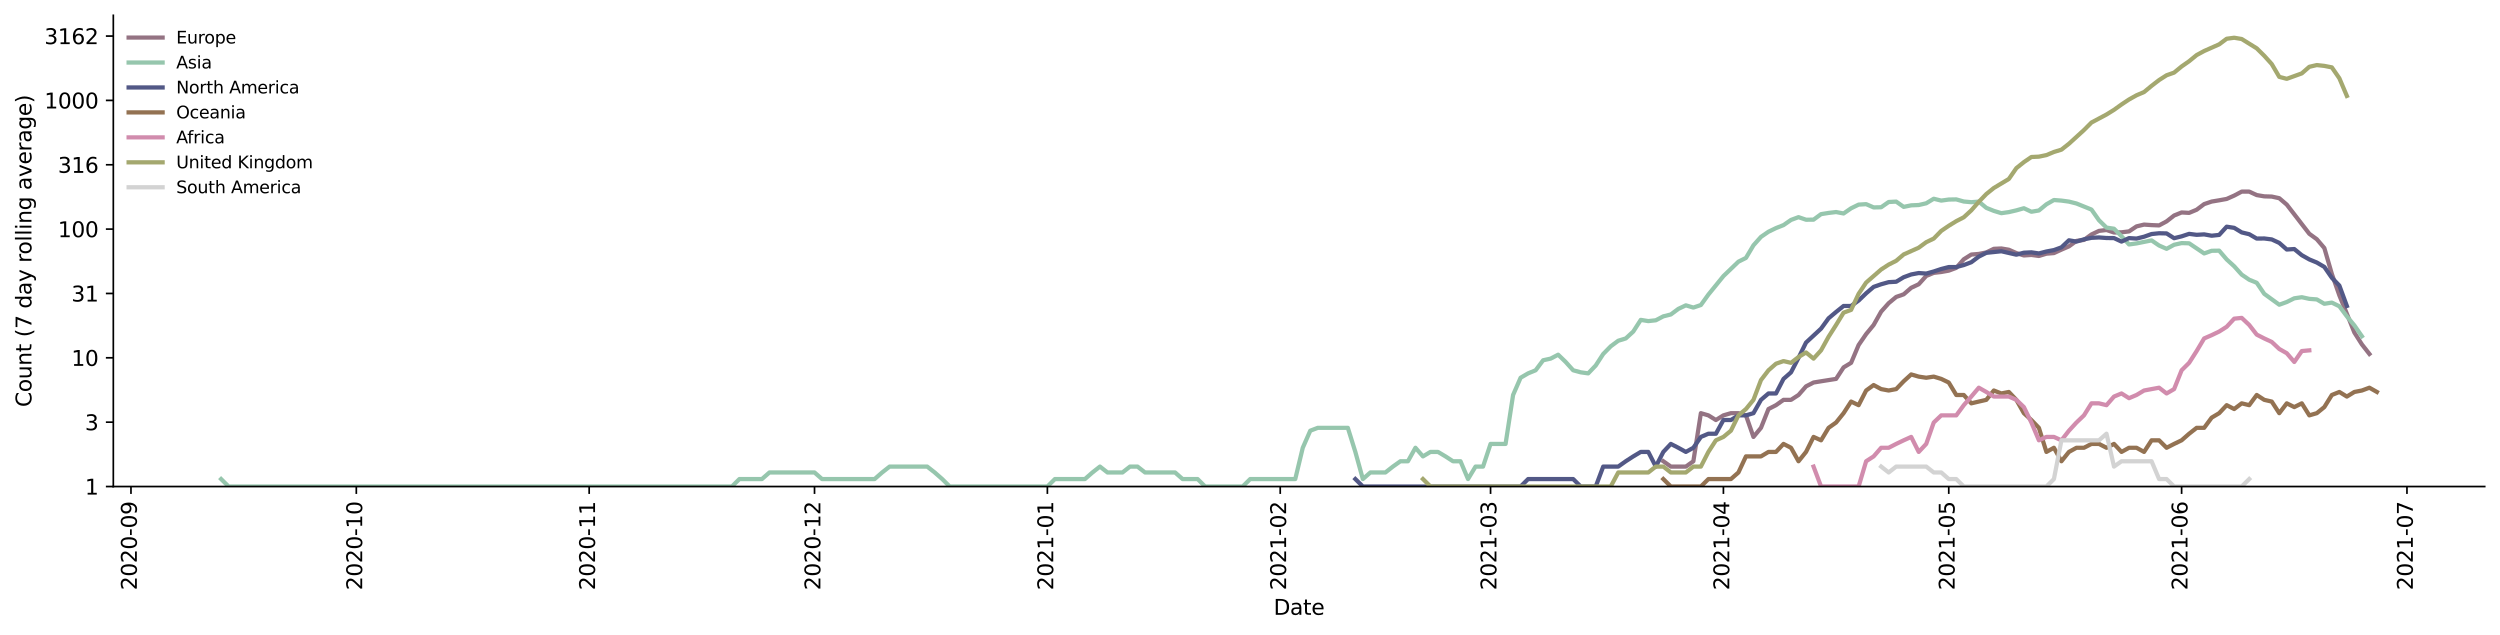 <?xml version="1.0" encoding="utf-8" standalone="no"?>
<!DOCTYPE svg PUBLIC "-//W3C//DTD SVG 1.1//EN"
  "http://www.w3.org/Graphics/SVG/1.1/DTD/svg11.dtd">
<svg height="298.621pt" version="1.1" viewBox="0 0 1176.528 298.621" width="1176.528pt" xmlns="http://www.w3.org/2000/svg" xmlns:xlink="http://www.w3.org/1999/xlink">
 <defs>
  <style type="text/css">*{stroke-linecap:butt;stroke-linejoin:round;}</style>
 </defs>
 <g id="figure_1">
  <g id="patch_1">
   <path d="M 0 298.621 
L 1176.528 298.621 
L 1176.528 0 
L 0 0 
z
" style="fill:#ffffff;"/>
  </g>
  <g id="axes_1">
   <g id="patch_2">
    <path d="M 53.328 228.96 
L 1169.328 228.96 
L 1169.328 7.2 
L 53.328 7.2 
z
" style="fill:#ffffff;"/>
   </g>
   <g id="matplotlib.axis_1">
    <g id="xtick_1">
     <g id="line2d_1">
      <defs>
       <path d="M 0 0 
L 0 3.5 
" id="m75743ee7cb" style="stroke:#000000;stroke-width:0.8;"/>
      </defs>
      <g>
       <use style="stroke:#000000;stroke-width:0.8;" x="61.635" xlink:href="#m75743ee7cb" y="228.96"/>
      </g>
     </g>
     <g id="text_1">
      <!-- 2020-09 -->
      <g transform="translate(64.395 277.743)rotate(-90)scale(0.1 -0.1)">
       <defs>
        <path d="M 1228 531 
L 3431 531 
L 3431 0 
L 469 0 
L 469 531 
Q 828 903 1448 1529 
Q 2069 2156 2228 2338 
Q 2531 2678 2651 2914 
Q 2772 3150 2772 3378 
Q 2772 3750 2511 3984 
Q 2250 4219 1831 4219 
Q 1534 4219 1204 4116 
Q 875 4013 500 3803 
L 500 4441 
Q 881 4594 1212 4672 
Q 1544 4750 1819 4750 
Q 2544 4750 2975 4387 
Q 3406 4025 3406 3419 
Q 3406 3131 3298 2873 
Q 3191 2616 2906 2266 
Q 2828 2175 2409 1742 
Q 1991 1309 1228 531 
z
" id="DejaVuSans-32" transform="scale(0.016)"/>
        <path d="M 2034 4250 
Q 1547 4250 1301 3770 
Q 1056 3291 1056 2328 
Q 1056 1369 1301 889 
Q 1547 409 2034 409 
Q 2525 409 2770 889 
Q 3016 1369 3016 2328 
Q 3016 3291 2770 3770 
Q 2525 4250 2034 4250 
z
M 2034 4750 
Q 2819 4750 3233 4129 
Q 3647 3509 3647 2328 
Q 3647 1150 3233 529 
Q 2819 -91 2034 -91 
Q 1250 -91 836 529 
Q 422 1150 422 2328 
Q 422 3509 836 4129 
Q 1250 4750 2034 4750 
z
" id="DejaVuSans-30" transform="scale(0.016)"/>
        <path d="M 313 2009 
L 1997 2009 
L 1997 1497 
L 313 1497 
L 313 2009 
z
" id="DejaVuSans-2d" transform="scale(0.016)"/>
        <path d="M 703 97 
L 703 672 
Q 941 559 1184 500 
Q 1428 441 1663 441 
Q 2288 441 2617 861 
Q 2947 1281 2994 2138 
Q 2813 1869 2534 1725 
Q 2256 1581 1919 1581 
Q 1219 1581 811 2004 
Q 403 2428 403 3163 
Q 403 3881 828 4315 
Q 1253 4750 1959 4750 
Q 2769 4750 3195 4129 
Q 3622 3509 3622 2328 
Q 3622 1225 3098 567 
Q 2575 -91 1691 -91 
Q 1453 -91 1209 -44 
Q 966 3 703 97 
z
M 1959 2075 
Q 2384 2075 2632 2365 
Q 2881 2656 2881 3163 
Q 2881 3666 2632 3958 
Q 2384 4250 1959 4250 
Q 1534 4250 1286 3958 
Q 1038 3666 1038 3163 
Q 1038 2656 1286 2365 
Q 1534 2075 1959 2075 
z
" id="DejaVuSans-39" transform="scale(0.016)"/>
       </defs>
       <use xlink:href="#DejaVuSans-32"/>
       <use x="63.623" xlink:href="#DejaVuSans-30"/>
       <use x="127.246" xlink:href="#DejaVuSans-32"/>
       <use x="190.869" xlink:href="#DejaVuSans-30"/>
       <use x="254.492" xlink:href="#DejaVuSans-2d"/>
       <use x="290.576" xlink:href="#DejaVuSans-30"/>
       <use x="354.199" xlink:href="#DejaVuSans-39"/>
      </g>
     </g>
    </g>
    <g id="xtick_2">
     <g id="line2d_2">
      <g>
       <use style="stroke:#000000;stroke-width:0.8;" x="167.685" xlink:href="#m75743ee7cb" y="228.96"/>
      </g>
     </g>
     <g id="text_2">
      <!-- 2020-10 -->
      <g transform="translate(170.445 277.743)rotate(-90)scale(0.1 -0.1)">
       <defs>
        <path d="M 794 531 
L 1825 531 
L 1825 4091 
L 703 3866 
L 703 4441 
L 1819 4666 
L 2450 4666 
L 2450 531 
L 3481 531 
L 3481 0 
L 794 0 
L 794 531 
z
" id="DejaVuSans-31" transform="scale(0.016)"/>
       </defs>
       <use xlink:href="#DejaVuSans-32"/>
       <use x="63.623" xlink:href="#DejaVuSans-30"/>
       <use x="127.246" xlink:href="#DejaVuSans-32"/>
       <use x="190.869" xlink:href="#DejaVuSans-30"/>
       <use x="254.492" xlink:href="#DejaVuSans-2d"/>
       <use x="290.576" xlink:href="#DejaVuSans-31"/>
       <use x="354.199" xlink:href="#DejaVuSans-30"/>
      </g>
     </g>
    </g>
    <g id="xtick_3">
     <g id="line2d_3">
      <g>
       <use style="stroke:#000000;stroke-width:0.8;" x="277.27" xlink:href="#m75743ee7cb" y="228.96"/>
      </g>
     </g>
     <g id="text_3">
      <!-- 2020-11 -->
      <g transform="translate(280.03 277.743)rotate(-90)scale(0.1 -0.1)">
       <use xlink:href="#DejaVuSans-32"/>
       <use x="63.623" xlink:href="#DejaVuSans-30"/>
       <use x="127.246" xlink:href="#DejaVuSans-32"/>
       <use x="190.869" xlink:href="#DejaVuSans-30"/>
       <use x="254.492" xlink:href="#DejaVuSans-2d"/>
       <use x="290.576" xlink:href="#DejaVuSans-31"/>
       <use x="354.199" xlink:href="#DejaVuSans-31"/>
      </g>
     </g>
    </g>
    <g id="xtick_4">
     <g id="line2d_4">
      <g>
       <use style="stroke:#000000;stroke-width:0.8;" x="383.321" xlink:href="#m75743ee7cb" y="228.96"/>
      </g>
     </g>
     <g id="text_4">
      <!-- 2020-12 -->
      <g transform="translate(386.08 277.743)rotate(-90)scale(0.1 -0.1)">
       <use xlink:href="#DejaVuSans-32"/>
       <use x="63.623" xlink:href="#DejaVuSans-30"/>
       <use x="127.246" xlink:href="#DejaVuSans-32"/>
       <use x="190.869" xlink:href="#DejaVuSans-30"/>
       <use x="254.492" xlink:href="#DejaVuSans-2d"/>
       <use x="290.576" xlink:href="#DejaVuSans-31"/>
       <use x="354.199" xlink:href="#DejaVuSans-32"/>
      </g>
     </g>
    </g>
    <g id="xtick_5">
     <g id="line2d_5">
      <g>
       <use style="stroke:#000000;stroke-width:0.8;" x="492.906" xlink:href="#m75743ee7cb" y="228.96"/>
      </g>
     </g>
     <g id="text_5">
      <!-- 2021-01 -->
      <g transform="translate(495.665 277.743)rotate(-90)scale(0.1 -0.1)">
       <use xlink:href="#DejaVuSans-32"/>
       <use x="63.623" xlink:href="#DejaVuSans-30"/>
       <use x="127.246" xlink:href="#DejaVuSans-32"/>
       <use x="190.869" xlink:href="#DejaVuSans-31"/>
       <use x="254.492" xlink:href="#DejaVuSans-2d"/>
       <use x="290.576" xlink:href="#DejaVuSans-30"/>
       <use x="354.199" xlink:href="#DejaVuSans-31"/>
      </g>
     </g>
    </g>
    <g id="xtick_6">
     <g id="line2d_6">
      <g>
       <use style="stroke:#000000;stroke-width:0.8;" x="602.491" xlink:href="#m75743ee7cb" y="228.96"/>
      </g>
     </g>
     <g id="text_6">
      <!-- 2021-02 -->
      <g transform="translate(605.25 277.743)rotate(-90)scale(0.1 -0.1)">
       <use xlink:href="#DejaVuSans-32"/>
       <use x="63.623" xlink:href="#DejaVuSans-30"/>
       <use x="127.246" xlink:href="#DejaVuSans-32"/>
       <use x="190.869" xlink:href="#DejaVuSans-31"/>
       <use x="254.492" xlink:href="#DejaVuSans-2d"/>
       <use x="290.576" xlink:href="#DejaVuSans-30"/>
       <use x="354.199" xlink:href="#DejaVuSans-32"/>
      </g>
     </g>
    </g>
    <g id="xtick_7">
     <g id="line2d_7">
      <g>
       <use style="stroke:#000000;stroke-width:0.8;" x="701.471" xlink:href="#m75743ee7cb" y="228.96"/>
      </g>
     </g>
     <g id="text_7">
      <!-- 2021-03 -->
      <g transform="translate(704.23 277.743)rotate(-90)scale(0.1 -0.1)">
       <defs>
        <path d="M 2597 2516 
Q 3050 2419 3304 2112 
Q 3559 1806 3559 1356 
Q 3559 666 3084 287 
Q 2609 -91 1734 -91 
Q 1441 -91 1130 -33 
Q 819 25 488 141 
L 488 750 
Q 750 597 1062 519 
Q 1375 441 1716 441 
Q 2309 441 2620 675 
Q 2931 909 2931 1356 
Q 2931 1769 2642 2001 
Q 2353 2234 1838 2234 
L 1294 2234 
L 1294 2753 
L 1863 2753 
Q 2328 2753 2575 2939 
Q 2822 3125 2822 3475 
Q 2822 3834 2567 4026 
Q 2313 4219 1838 4219 
Q 1578 4219 1281 4162 
Q 984 4106 628 3988 
L 628 4550 
Q 988 4650 1302 4700 
Q 1616 4750 1894 4750 
Q 2613 4750 3031 4423 
Q 3450 4097 3450 3541 
Q 3450 3153 3228 2886 
Q 3006 2619 2597 2516 
z
" id="DejaVuSans-33" transform="scale(0.016)"/>
       </defs>
       <use xlink:href="#DejaVuSans-32"/>
       <use x="63.623" xlink:href="#DejaVuSans-30"/>
       <use x="127.246" xlink:href="#DejaVuSans-32"/>
       <use x="190.869" xlink:href="#DejaVuSans-31"/>
       <use x="254.492" xlink:href="#DejaVuSans-2d"/>
       <use x="290.576" xlink:href="#DejaVuSans-30"/>
       <use x="354.199" xlink:href="#DejaVuSans-33"/>
      </g>
     </g>
    </g>
    <g id="xtick_8">
     <g id="line2d_8">
      <g>
       <use style="stroke:#000000;stroke-width:0.8;" x="811.056" xlink:href="#m75743ee7cb" y="228.96"/>
      </g>
     </g>
     <g id="text_8">
      <!-- 2021-04 -->
      <g transform="translate(813.815 277.743)rotate(-90)scale(0.1 -0.1)">
       <defs>
        <path d="M 2419 4116 
L 825 1625 
L 2419 1625 
L 2419 4116 
z
M 2253 4666 
L 3047 4666 
L 3047 1625 
L 3713 1625 
L 3713 1100 
L 3047 1100 
L 3047 0 
L 2419 0 
L 2419 1100 
L 313 1100 
L 313 1709 
L 2253 4666 
z
" id="DejaVuSans-34" transform="scale(0.016)"/>
       </defs>
       <use xlink:href="#DejaVuSans-32"/>
       <use x="63.623" xlink:href="#DejaVuSans-30"/>
       <use x="127.246" xlink:href="#DejaVuSans-32"/>
       <use x="190.869" xlink:href="#DejaVuSans-31"/>
       <use x="254.492" xlink:href="#DejaVuSans-2d"/>
       <use x="290.576" xlink:href="#DejaVuSans-30"/>
       <use x="354.199" xlink:href="#DejaVuSans-34"/>
      </g>
     </g>
    </g>
    <g id="xtick_9">
     <g id="line2d_9">
      <g>
       <use style="stroke:#000000;stroke-width:0.8;" x="917.106" xlink:href="#m75743ee7cb" y="228.96"/>
      </g>
     </g>
     <g id="text_9">
      <!-- 2021-05 -->
      <g transform="translate(919.865 277.743)rotate(-90)scale(0.1 -0.1)">
       <defs>
        <path d="M 691 4666 
L 3169 4666 
L 3169 4134 
L 1269 4134 
L 1269 2991 
Q 1406 3038 1543 3061 
Q 1681 3084 1819 3084 
Q 2600 3084 3056 2656 
Q 3513 2228 3513 1497 
Q 3513 744 3044 326 
Q 2575 -91 1722 -91 
Q 1428 -91 1123 -41 
Q 819 9 494 109 
L 494 744 
Q 775 591 1075 516 
Q 1375 441 1709 441 
Q 2250 441 2565 725 
Q 2881 1009 2881 1497 
Q 2881 1984 2565 2268 
Q 2250 2553 1709 2553 
Q 1456 2553 1204 2497 
Q 953 2441 691 2322 
L 691 4666 
z
" id="DejaVuSans-35" transform="scale(0.016)"/>
       </defs>
       <use xlink:href="#DejaVuSans-32"/>
       <use x="63.623" xlink:href="#DejaVuSans-30"/>
       <use x="127.246" xlink:href="#DejaVuSans-32"/>
       <use x="190.869" xlink:href="#DejaVuSans-31"/>
       <use x="254.492" xlink:href="#DejaVuSans-2d"/>
       <use x="290.576" xlink:href="#DejaVuSans-30"/>
       <use x="354.199" xlink:href="#DejaVuSans-35"/>
      </g>
     </g>
    </g>
    <g id="xtick_10">
     <g id="line2d_10">
      <g>
       <use style="stroke:#000000;stroke-width:0.8;" x="1026.691" xlink:href="#m75743ee7cb" y="228.96"/>
      </g>
     </g>
     <g id="text_10">
      <!-- 2021-06 -->
      <g transform="translate(1029.45 277.743)rotate(-90)scale(0.1 -0.1)">
       <defs>
        <path d="M 2113 2584 
Q 1688 2584 1439 2293 
Q 1191 2003 1191 1497 
Q 1191 994 1439 701 
Q 1688 409 2113 409 
Q 2538 409 2786 701 
Q 3034 994 3034 1497 
Q 3034 2003 2786 2293 
Q 2538 2584 2113 2584 
z
M 3366 4563 
L 3366 3988 
Q 3128 4100 2886 4159 
Q 2644 4219 2406 4219 
Q 1781 4219 1451 3797 
Q 1122 3375 1075 2522 
Q 1259 2794 1537 2939 
Q 1816 3084 2150 3084 
Q 2853 3084 3261 2657 
Q 3669 2231 3669 1497 
Q 3669 778 3244 343 
Q 2819 -91 2113 -91 
Q 1303 -91 875 529 
Q 447 1150 447 2328 
Q 447 3434 972 4092 
Q 1497 4750 2381 4750 
Q 2619 4750 2861 4703 
Q 3103 4656 3366 4563 
z
" id="DejaVuSans-36" transform="scale(0.016)"/>
       </defs>
       <use xlink:href="#DejaVuSans-32"/>
       <use x="63.623" xlink:href="#DejaVuSans-30"/>
       <use x="127.246" xlink:href="#DejaVuSans-32"/>
       <use x="190.869" xlink:href="#DejaVuSans-31"/>
       <use x="254.492" xlink:href="#DejaVuSans-2d"/>
       <use x="290.576" xlink:href="#DejaVuSans-30"/>
       <use x="354.199" xlink:href="#DejaVuSans-36"/>
      </g>
     </g>
    </g>
    <g id="xtick_11">
     <g id="line2d_11">
      <g>
       <use style="stroke:#000000;stroke-width:0.8;" x="1132.741" xlink:href="#m75743ee7cb" y="228.96"/>
      </g>
     </g>
     <g id="text_11">
      <!-- 2021-07 -->
      <g transform="translate(1135.5 277.743)rotate(-90)scale(0.1 -0.1)">
       <defs>
        <path d="M 525 4666 
L 3525 4666 
L 3525 4397 
L 1831 0 
L 1172 0 
L 2766 4134 
L 525 4134 
L 525 4666 
z
" id="DejaVuSans-37" transform="scale(0.016)"/>
       </defs>
       <use xlink:href="#DejaVuSans-32"/>
       <use x="63.623" xlink:href="#DejaVuSans-30"/>
       <use x="127.246" xlink:href="#DejaVuSans-32"/>
       <use x="190.869" xlink:href="#DejaVuSans-31"/>
       <use x="254.492" xlink:href="#DejaVuSans-2d"/>
       <use x="290.576" xlink:href="#DejaVuSans-30"/>
       <use x="354.199" xlink:href="#DejaVuSans-37"/>
      </g>
     </g>
    </g>
    <g id="text_12">
     <!-- Date -->
     <g transform="translate(599.377 289.341)scale(0.1 -0.1)">
      <defs>
       <path d="M 1259 4147 
L 1259 519 
L 2022 519 
Q 2988 519 3436 956 
Q 3884 1394 3884 2338 
Q 3884 3275 3436 3711 
Q 2988 4147 2022 4147 
L 1259 4147 
z
M 628 4666 
L 1925 4666 
Q 3281 4666 3915 4102 
Q 4550 3538 4550 2338 
Q 4550 1131 3912 565 
Q 3275 0 1925 0 
L 628 0 
L 628 4666 
z
" id="DejaVuSans-44" transform="scale(0.016)"/>
       <path d="M 2194 1759 
Q 1497 1759 1228 1600 
Q 959 1441 959 1056 
Q 959 750 1161 570 
Q 1363 391 1709 391 
Q 2188 391 2477 730 
Q 2766 1069 2766 1631 
L 2766 1759 
L 2194 1759 
z
M 3341 1997 
L 3341 0 
L 2766 0 
L 2766 531 
Q 2569 213 2275 61 
Q 1981 -91 1556 -91 
Q 1019 -91 701 211 
Q 384 513 384 1019 
Q 384 1609 779 1909 
Q 1175 2209 1959 2209 
L 2766 2209 
L 2766 2266 
Q 2766 2663 2505 2880 
Q 2244 3097 1772 3097 
Q 1472 3097 1187 3025 
Q 903 2953 641 2809 
L 641 3341 
Q 956 3463 1253 3523 
Q 1550 3584 1831 3584 
Q 2591 3584 2966 3190 
Q 3341 2797 3341 1997 
z
" id="DejaVuSans-61" transform="scale(0.016)"/>
       <path d="M 1172 4494 
L 1172 3500 
L 2356 3500 
L 2356 3053 
L 1172 3053 
L 1172 1153 
Q 1172 725 1289 603 
Q 1406 481 1766 481 
L 2356 481 
L 2356 0 
L 1766 0 
Q 1100 0 847 248 
Q 594 497 594 1153 
L 594 3053 
L 172 3053 
L 172 3500 
L 594 3500 
L 594 4494 
L 1172 4494 
z
" id="DejaVuSans-74" transform="scale(0.016)"/>
       <path d="M 3597 1894 
L 3597 1613 
L 953 1613 
Q 991 1019 1311 708 
Q 1631 397 2203 397 
Q 2534 397 2845 478 
Q 3156 559 3463 722 
L 3463 178 
Q 3153 47 2828 -22 
Q 2503 -91 2169 -91 
Q 1331 -91 842 396 
Q 353 884 353 1716 
Q 353 2575 817 3079 
Q 1281 3584 2069 3584 
Q 2775 3584 3186 3129 
Q 3597 2675 3597 1894 
z
M 3022 2063 
Q 3016 2534 2758 2815 
Q 2500 3097 2075 3097 
Q 1594 3097 1305 2825 
Q 1016 2553 972 2059 
L 3022 2063 
z
" id="DejaVuSans-65" transform="scale(0.016)"/>
      </defs>
      <use xlink:href="#DejaVuSans-44"/>
      <use x="77.002" xlink:href="#DejaVuSans-61"/>
      <use x="138.281" xlink:href="#DejaVuSans-74"/>
      <use x="177.49" xlink:href="#DejaVuSans-65"/>
     </g>
    </g>
   </g>
   <g id="matplotlib.axis_2">
    <g id="ytick_1">
     <g id="line2d_12">
      <defs>
       <path d="M 0 0 
L -3.5 0 
" id="m4672e3197e" style="stroke:#000000;stroke-width:0.8;"/>
      </defs>
      <g>
       <use style="stroke:#000000;stroke-width:0.8;" x="53.328" xlink:href="#m4672e3197e" y="228.96"/>
      </g>
     </g>
     <g id="text_13">
      <!-- 1 -->
      <g transform="translate(39.966 232.759)scale(0.1 -0.1)">
       <use xlink:href="#DejaVuSans-31"/>
      </g>
     </g>
    </g>
    <g id="ytick_2">
     <g id="line2d_13">
      <g>
       <use style="stroke:#000000;stroke-width:0.8;" x="53.328" xlink:href="#m4672e3197e" y="198.676"/>
      </g>
     </g>
     <g id="text_14">
      <!-- 3 -->
      <g transform="translate(39.966 202.475)scale(0.1 -0.1)">
       <use xlink:href="#DejaVuSans-33"/>
      </g>
     </g>
    </g>
    <g id="ytick_3">
     <g id="line2d_14">
      <g>
       <use style="stroke:#000000;stroke-width:0.8;" x="53.328" xlink:href="#m4672e3197e" y="168.391"/>
      </g>
     </g>
     <g id="text_15">
      <!-- 10 -->
      <g transform="translate(33.603 172.191)scale(0.1 -0.1)">
       <use xlink:href="#DejaVuSans-31"/>
       <use x="63.623" xlink:href="#DejaVuSans-30"/>
      </g>
     </g>
    </g>
    <g id="ytick_4">
     <g id="line2d_15">
      <g>
       <use style="stroke:#000000;stroke-width:0.8;" x="53.328" xlink:href="#m4672e3197e" y="138.107"/>
      </g>
     </g>
     <g id="text_16">
      <!-- 31 -->
      <g transform="translate(33.603 141.906)scale(0.1 -0.1)">
       <use xlink:href="#DejaVuSans-33"/>
       <use x="63.623" xlink:href="#DejaVuSans-31"/>
      </g>
     </g>
    </g>
    <g id="ytick_5">
     <g id="line2d_16">
      <g>
       <use style="stroke:#000000;stroke-width:0.8;" x="53.328" xlink:href="#m4672e3197e" y="107.823"/>
      </g>
     </g>
     <g id="text_17">
      <!-- 100 -->
      <g transform="translate(27.241 111.622)scale(0.1 -0.1)">
       <use xlink:href="#DejaVuSans-31"/>
       <use x="63.623" xlink:href="#DejaVuSans-30"/>
       <use x="127.246" xlink:href="#DejaVuSans-30"/>
      </g>
     </g>
    </g>
    <g id="ytick_6">
     <g id="line2d_17">
      <g>
       <use style="stroke:#000000;stroke-width:0.8;" x="53.328" xlink:href="#m4672e3197e" y="77.539"/>
      </g>
     </g>
     <g id="text_18">
      <!-- 316 -->
      <g transform="translate(27.241 81.338)scale(0.1 -0.1)">
       <use xlink:href="#DejaVuSans-33"/>
       <use x="63.623" xlink:href="#DejaVuSans-31"/>
       <use x="127.246" xlink:href="#DejaVuSans-36"/>
      </g>
     </g>
    </g>
    <g id="ytick_7">
     <g id="line2d_18">
      <g>
       <use style="stroke:#000000;stroke-width:0.8;" x="53.328" xlink:href="#m4672e3197e" y="47.254"/>
      </g>
     </g>
     <g id="text_19">
      <!-- 1000 -->
      <g transform="translate(20.878 51.053)scale(0.1 -0.1)">
       <use xlink:href="#DejaVuSans-31"/>
       <use x="63.623" xlink:href="#DejaVuSans-30"/>
       <use x="127.246" xlink:href="#DejaVuSans-30"/>
       <use x="190.869" xlink:href="#DejaVuSans-30"/>
      </g>
     </g>
    </g>
    <g id="ytick_8">
     <g id="line2d_19">
      <g>
       <use style="stroke:#000000;stroke-width:0.8;" x="53.328" xlink:href="#m4672e3197e" y="16.97"/>
      </g>
     </g>
     <g id="text_20">
      <!-- 3162 -->
      <g transform="translate(20.878 20.769)scale(0.1 -0.1)">
       <use xlink:href="#DejaVuSans-33"/>
       <use x="63.623" xlink:href="#DejaVuSans-31"/>
       <use x="127.246" xlink:href="#DejaVuSans-36"/>
       <use x="190.869" xlink:href="#DejaVuSans-32"/>
      </g>
     </g>
    </g>
    <g id="text_21">
     <!-- Count (7 day rolling average) -->
     <g transform="translate(14.798 191.548)rotate(-90)scale(0.1 -0.1)">
      <defs>
       <path d="M 4122 4306 
L 4122 3641 
Q 3803 3938 3442 4084 
Q 3081 4231 2675 4231 
Q 1875 4231 1450 3742 
Q 1025 3253 1025 2328 
Q 1025 1406 1450 917 
Q 1875 428 2675 428 
Q 3081 428 3442 575 
Q 3803 722 4122 1019 
L 4122 359 
Q 3791 134 3420 21 
Q 3050 -91 2638 -91 
Q 1578 -91 968 557 
Q 359 1206 359 2328 
Q 359 3453 968 4101 
Q 1578 4750 2638 4750 
Q 3056 4750 3426 4639 
Q 3797 4528 4122 4306 
z
" id="DejaVuSans-43" transform="scale(0.016)"/>
       <path d="M 1959 3097 
Q 1497 3097 1228 2736 
Q 959 2375 959 1747 
Q 959 1119 1226 758 
Q 1494 397 1959 397 
Q 2419 397 2687 759 
Q 2956 1122 2956 1747 
Q 2956 2369 2687 2733 
Q 2419 3097 1959 3097 
z
M 1959 3584 
Q 2709 3584 3137 3096 
Q 3566 2609 3566 1747 
Q 3566 888 3137 398 
Q 2709 -91 1959 -91 
Q 1206 -91 779 398 
Q 353 888 353 1747 
Q 353 2609 779 3096 
Q 1206 3584 1959 3584 
z
" id="DejaVuSans-6f" transform="scale(0.016)"/>
       <path d="M 544 1381 
L 544 3500 
L 1119 3500 
L 1119 1403 
Q 1119 906 1312 657 
Q 1506 409 1894 409 
Q 2359 409 2629 706 
Q 2900 1003 2900 1516 
L 2900 3500 
L 3475 3500 
L 3475 0 
L 2900 0 
L 2900 538 
Q 2691 219 2414 64 
Q 2138 -91 1772 -91 
Q 1169 -91 856 284 
Q 544 659 544 1381 
z
M 1991 3584 
L 1991 3584 
z
" id="DejaVuSans-75" transform="scale(0.016)"/>
       <path d="M 3513 2113 
L 3513 0 
L 2938 0 
L 2938 2094 
Q 2938 2591 2744 2837 
Q 2550 3084 2163 3084 
Q 1697 3084 1428 2787 
Q 1159 2491 1159 1978 
L 1159 0 
L 581 0 
L 581 3500 
L 1159 3500 
L 1159 2956 
Q 1366 3272 1645 3428 
Q 1925 3584 2291 3584 
Q 2894 3584 3203 3211 
Q 3513 2838 3513 2113 
z
" id="DejaVuSans-6e" transform="scale(0.016)"/>
       <path id="DejaVuSans-20" transform="scale(0.016)"/>
       <path d="M 1984 4856 
Q 1566 4138 1362 3434 
Q 1159 2731 1159 2009 
Q 1159 1288 1364 580 
Q 1569 -128 1984 -844 
L 1484 -844 
Q 1016 -109 783 600 
Q 550 1309 550 2009 
Q 550 2706 781 3412 
Q 1013 4119 1484 4856 
L 1984 4856 
z
" id="DejaVuSans-28" transform="scale(0.016)"/>
       <path d="M 2906 2969 
L 2906 4863 
L 3481 4863 
L 3481 0 
L 2906 0 
L 2906 525 
Q 2725 213 2448 61 
Q 2172 -91 1784 -91 
Q 1150 -91 751 415 
Q 353 922 353 1747 
Q 353 2572 751 3078 
Q 1150 3584 1784 3584 
Q 2172 3584 2448 3432 
Q 2725 3281 2906 2969 
z
M 947 1747 
Q 947 1113 1208 752 
Q 1469 391 1925 391 
Q 2381 391 2643 752 
Q 2906 1113 2906 1747 
Q 2906 2381 2643 2742 
Q 2381 3103 1925 3103 
Q 1469 3103 1208 2742 
Q 947 2381 947 1747 
z
" id="DejaVuSans-64" transform="scale(0.016)"/>
       <path d="M 2059 -325 
Q 1816 -950 1584 -1140 
Q 1353 -1331 966 -1331 
L 506 -1331 
L 506 -850 
L 844 -850 
Q 1081 -850 1212 -737 
Q 1344 -625 1503 -206 
L 1606 56 
L 191 3500 
L 800 3500 
L 1894 763 
L 2988 3500 
L 3597 3500 
L 2059 -325 
z
" id="DejaVuSans-79" transform="scale(0.016)"/>
       <path d="M 2631 2963 
Q 2534 3019 2420 3045 
Q 2306 3072 2169 3072 
Q 1681 3072 1420 2755 
Q 1159 2438 1159 1844 
L 1159 0 
L 581 0 
L 581 3500 
L 1159 3500 
L 1159 2956 
Q 1341 3275 1631 3429 
Q 1922 3584 2338 3584 
Q 2397 3584 2469 3576 
Q 2541 3569 2628 3553 
L 2631 2963 
z
" id="DejaVuSans-72" transform="scale(0.016)"/>
       <path d="M 603 4863 
L 1178 4863 
L 1178 0 
L 603 0 
L 603 4863 
z
" id="DejaVuSans-6c" transform="scale(0.016)"/>
       <path d="M 603 3500 
L 1178 3500 
L 1178 0 
L 603 0 
L 603 3500 
z
M 603 4863 
L 1178 4863 
L 1178 4134 
L 603 4134 
L 603 4863 
z
" id="DejaVuSans-69" transform="scale(0.016)"/>
       <path d="M 2906 1791 
Q 2906 2416 2648 2759 
Q 2391 3103 1925 3103 
Q 1463 3103 1205 2759 
Q 947 2416 947 1791 
Q 947 1169 1205 825 
Q 1463 481 1925 481 
Q 2391 481 2648 825 
Q 2906 1169 2906 1791 
z
M 3481 434 
Q 3481 -459 3084 -895 
Q 2688 -1331 1869 -1331 
Q 1566 -1331 1297 -1286 
Q 1028 -1241 775 -1147 
L 775 -588 
Q 1028 -725 1275 -790 
Q 1522 -856 1778 -856 
Q 2344 -856 2625 -561 
Q 2906 -266 2906 331 
L 2906 616 
Q 2728 306 2450 153 
Q 2172 0 1784 0 
Q 1141 0 747 490 
Q 353 981 353 1791 
Q 353 2603 747 3093 
Q 1141 3584 1784 3584 
Q 2172 3584 2450 3431 
Q 2728 3278 2906 2969 
L 2906 3500 
L 3481 3500 
L 3481 434 
z
" id="DejaVuSans-67" transform="scale(0.016)"/>
       <path d="M 191 3500 
L 800 3500 
L 1894 563 
L 2988 3500 
L 3597 3500 
L 2284 0 
L 1503 0 
L 191 3500 
z
" id="DejaVuSans-76" transform="scale(0.016)"/>
       <path d="M 513 4856 
L 1013 4856 
Q 1481 4119 1714 3412 
Q 1947 2706 1947 2009 
Q 1947 1309 1714 600 
Q 1481 -109 1013 -844 
L 513 -844 
Q 928 -128 1133 580 
Q 1338 1288 1338 2009 
Q 1338 2731 1133 3434 
Q 928 4138 513 4856 
z
" id="DejaVuSans-29" transform="scale(0.016)"/>
      </defs>
      <use xlink:href="#DejaVuSans-43"/>
      <use x="69.824" xlink:href="#DejaVuSans-6f"/>
      <use x="131.006" xlink:href="#DejaVuSans-75"/>
      <use x="194.385" xlink:href="#DejaVuSans-6e"/>
      <use x="257.764" xlink:href="#DejaVuSans-74"/>
      <use x="296.973" xlink:href="#DejaVuSans-20"/>
      <use x="328.76" xlink:href="#DejaVuSans-28"/>
      <use x="367.773" xlink:href="#DejaVuSans-37"/>
      <use x="431.396" xlink:href="#DejaVuSans-20"/>
      <use x="463.184" xlink:href="#DejaVuSans-64"/>
      <use x="526.66" xlink:href="#DejaVuSans-61"/>
      <use x="587.939" xlink:href="#DejaVuSans-79"/>
      <use x="647.119" xlink:href="#DejaVuSans-20"/>
      <use x="678.906" xlink:href="#DejaVuSans-72"/>
      <use x="717.77" xlink:href="#DejaVuSans-6f"/>
      <use x="778.951" xlink:href="#DejaVuSans-6c"/>
      <use x="806.734" xlink:href="#DejaVuSans-6c"/>
      <use x="834.518" xlink:href="#DejaVuSans-69"/>
      <use x="862.301" xlink:href="#DejaVuSans-6e"/>
      <use x="925.68" xlink:href="#DejaVuSans-67"/>
      <use x="989.156" xlink:href="#DejaVuSans-20"/>
      <use x="1020.943" xlink:href="#DejaVuSans-61"/>
      <use x="1082.223" xlink:href="#DejaVuSans-76"/>
      <use x="1141.402" xlink:href="#DejaVuSans-65"/>
      <use x="1202.926" xlink:href="#DejaVuSans-72"/>
      <use x="1244.039" xlink:href="#DejaVuSans-61"/>
      <use x="1305.318" xlink:href="#DejaVuSans-67"/>
      <use x="1368.795" xlink:href="#DejaVuSans-65"/>
      <use x="1430.318" xlink:href="#DejaVuSans-29"/>
     </g>
    </g>
   </g>
   <g id="line2d_20">
    <path clip-path="url(#p8a19e22e59)" d="M 782.776 217.071 
L 786.311 219.578 
L 789.846 219.578 
L 793.381 219.578 
L 796.916 217.071 
L 800.451 194.443 
L 803.986 195.475 
L 807.521 197.668 
L 811.056 195.475 
L 814.591 194.443 
L 818.126 194.443 
L 821.661 195.475 
L 825.196 205.62 
L 828.731 201.345 
L 832.266 192.494 
L 835.801 190.679 
L 839.336 188.172 
L 842.871 188.172 
L 846.406 185.883 
L 849.941 181.828 
L 853.476 180.014 
L 857.011 179.436 
L 860.546 178.87 
L 864.081 178.316 
L 867.616 172.888 
L 871.151 170.749 
L 874.686 162.372 
L 878.221 157.229 
L 881.756 152.93 
L 885.291 146.646 
L 888.826 142.685 
L 892.361 139.745 
L 895.896 138.509 
L 899.431 135.438 
L 902.966 133.774 
L 906.501 129.849 
L 910.036 128.413 
L 913.571 128.005 
L 917.106 127.366 
L 920.641 126.056 
L 924.176 122.022 
L 927.711 119.798 
L 931.246 119.504 
L 934.781 118.81 
L 938.316 117.098 
L 941.851 116.938 
L 945.386 117.529 
L 948.921 119.097 
L 952.456 120.216 
L 955.991 119.976 
L 959.526 120.458 
L 963.061 119.387 
L 966.596 119.097 
L 970.131 117.475 
L 973.666 115.947 
L 977.201 113.366 
L 980.736 112.906 
L 984.271 110.345 
L 987.806 108.663 
L 991.341 108.239 
L 994.876 109.411 
L 998.411 109.331 
L 1001.946 108.897 
L 1005.481 106.539 
L 1009.016 105.694 
L 1012.551 105.938 
L 1016.086 106.078 
L 1019.621 104.179 
L 1023.156 101.418 
L 1026.691 99.984 
L 1030.226 100.18 
L 1033.761 98.705 
L 1037.296 96.053 
L 1040.831 94.856 
L 1044.366 94.266 
L 1047.901 93.623 
L 1051.436 92.05 
L 1054.971 90.179 
L 1058.506 90.179 
L 1062.041 91.804 
L 1065.576 92.403 
L 1069.111 92.508 
L 1072.646 93.275 
L 1076.181 96.295 
L 1079.716 100.864 
L 1083.251 105.453 
L 1086.786 110.016 
L 1090.321 112.589 
L 1093.856 116.726 
L 1097.391 128.911 
L 1100.926 138.997 
L 1104.461 147.651 
L 1107.996 156.502 
L 1111.531 162.075 
L 1115.066 166.577 
" style="fill:none;stroke:#947383;stroke-linecap:square;stroke-width:2;"/>
   </g>
   <g id="line2d_21">
    <path clip-path="url(#p8a19e22e59)" d="M 104.055 225.448 
L 107.59 228.96 
L 344.436 228.96 
L 347.971 225.448 
L 358.576 225.448 
L 362.111 222.349 
L 383.321 222.349 
L 386.856 225.448 
L 411.601 225.448 
L 415.136 222.349 
L 418.671 219.578 
L 436.346 219.578 
L 439.881 222.349 
L 443.416 225.448 
L 446.951 228.96 
L 492.906 228.96 
L 496.441 225.448 
L 510.581 225.448 
L 514.116 222.349 
L 517.651 219.578 
L 521.186 222.349 
L 528.256 222.349 
L 531.791 219.578 
L 535.326 219.578 
L 538.861 222.349 
L 553.001 222.349 
L 556.536 225.448 
L 563.606 225.448 
L 567.141 228.96 
L 584.816 228.96 
L 588.351 225.448 
L 609.561 225.448 
L 613.096 210.727 
L 616.631 202.694 
L 620.166 201.345 
L 634.306 201.345 
L 637.841 212.676 
L 641.376 225.448 
L 644.911 222.349 
L 651.981 222.349 
L 655.516 219.578 
L 659.051 217.071 
L 662.586 217.071 
L 666.121 210.727 
L 669.656 214.782 
L 673.191 212.676 
L 676.726 212.676 
L 680.261 214.782 
L 683.796 217.071 
L 687.331 217.071 
L 690.866 225.448 
L 694.401 219.578 
L 697.936 219.578 
L 701.471 208.912 
L 708.541 208.912 
L 712.076 185.883 
L 715.611 177.774 
L 719.146 175.709 
L 722.681 174.261 
L 726.216 169.544 
L 729.751 168.77 
L 733.286 166.93 
L 736.821 170.341 
L 740.356 174.261 
L 743.891 175.218 
L 747.426 175.709 
L 750.961 172.011 
L 754.496 166.577 
L 758.031 162.977 
L 761.566 160.358 
L 765.101 159.274 
L 768.636 156.028 
L 772.171 150.537 
L 775.706 151.115 
L 779.241 150.728 
L 782.776 148.875 
L 786.311 147.995 
L 789.846 145.363 
L 793.381 143.694 
L 796.916 144.744 
L 800.451 143.548 
L 803.986 138.63 
L 811.056 129.936 
L 818.126 123.142 
L 821.661 121.385 
L 825.196 115.44 
L 828.731 111.486 
L 832.266 109.054 
L 835.801 107.339 
L 839.336 105.938 
L 842.871 103.501 
L 846.406 102.195 
L 849.941 103.405 
L 853.476 103.374 
L 857.011 100.777 
L 860.546 100.209 
L 864.081 99.79 
L 867.616 100.463 
L 871.151 98.023 
L 874.686 96.295 
L 878.221 96.077 
L 881.756 97.612 
L 885.291 97.536 
L 888.826 95.063 
L 892.361 94.879 
L 895.896 97.358 
L 899.431 96.636 
L 902.966 96.489 
L 906.501 95.672 
L 910.036 93.535 
L 913.571 94.401 
L 917.106 93.909 
L 920.641 93.843 
L 924.176 94.833 
L 927.711 95.156 
L 931.246 94.879 
L 934.781 97.817 
L 938.316 99.242 
L 941.851 100.321 
L 945.386 99.818 
L 948.921 98.999 
L 952.456 97.997 
L 955.991 99.652 
L 959.526 99.053 
L 963.061 96.15 
L 966.596 94.131 
L 970.131 94.401 
L 973.666 94.879 
L 977.201 95.767 
L 984.271 98.625 
L 987.806 103.661 
L 991.341 107.118 
L 994.876 107.636 
L 998.411 111.185 
L 1001.946 115.042 
L 1005.481 114.552 
L 1012.551 113.135 
L 1016.086 115.541 
L 1019.621 117.098 
L 1023.156 115.191 
L 1026.691 114.407 
L 1030.226 114.503 
L 1037.296 119.27 
L 1040.831 118.023 
L 1044.366 117.968 
L 1047.901 122.087 
L 1051.436 125.315 
L 1054.971 129.248 
L 1058.506 131.645 
L 1062.041 133.078 
L 1065.576 138.269 
L 1072.646 143.402 
L 1076.181 142.126 
L 1079.716 140.385 
L 1083.251 139.871 
L 1086.786 140.645 
L 1090.321 140.908 
L 1093.856 142.97 
L 1097.391 142.404 
L 1100.926 144.139 
L 1104.461 148.875 
L 1107.996 153.14 
L 1111.531 158.232 
L 1111.531 158.232 
" style="fill:none;stroke:#96c6ad;stroke-linecap:square;stroke-width:2;"/>
   </g>
   <g id="line2d_22">
    <path clip-path="url(#p8a19e22e59)" d="M 637.841 225.448 
L 641.376 228.96 
L 715.611 228.96 
L 719.146 225.448 
L 740.356 225.448 
L 743.891 228.96 
L 750.961 228.96 
L 754.496 219.578 
L 761.566 219.578 
L 765.101 217.071 
L 768.636 214.782 
L 772.171 212.676 
L 775.706 212.676 
L 779.241 219.578 
L 782.776 212.676 
L 786.311 208.912 
L 789.846 210.727 
L 793.381 212.676 
L 796.916 210.727 
L 800.451 205.62 
L 803.986 204.116 
L 807.521 204.116 
L 811.056 197.668 
L 814.591 197.668 
L 818.126 195.475 
L 821.661 195.475 
L 825.196 194.443 
L 828.731 188.172 
L 832.266 185.163 
L 835.801 185.163 
L 839.336 178.316 
L 842.871 175.218 
L 846.406 168.391 
L 849.941 161.203 
L 857.011 154.655 
L 860.546 149.785 
L 864.081 146.811 
L 867.616 143.99 
L 871.151 143.99 
L 874.686 141.442 
L 878.221 138.031 
L 881.756 135.012 
L 885.291 133.774 
L 888.826 132.785 
L 892.361 132.591 
L 895.896 130.464 
L 899.431 129.163 
L 902.966 128.495 
L 906.501 128.744 
L 910.036 127.763 
L 913.571 126.587 
L 917.106 125.683 
L 920.641 125.683 
L 924.176 124.737 
L 927.711 123.412 
L 931.246 120.764 
L 934.781 118.982 
L 941.851 118.245 
L 948.921 119.857 
L 952.456 118.924 
L 955.991 118.753 
L 959.526 119.27 
L 963.061 118.357 
L 966.596 117.693 
L 970.131 116.412 
L 973.666 113.089 
L 977.201 113.693 
L 980.736 112.634 
L 984.271 111.922 
L 987.806 111.747 
L 991.341 112.01 
L 994.876 112.054 
L 998.411 113.693 
L 1001.946 112.054 
L 1005.481 112.275 
L 1009.016 111.4 
L 1012.551 110.139 
L 1016.086 109.772 
L 1019.621 109.853 
L 1023.156 112.098 
L 1026.691 111.228 
L 1030.226 110.057 
L 1033.761 110.511 
L 1037.296 110.304 
L 1040.831 110.93 
L 1044.366 110.553 
L 1047.901 106.683 
L 1051.436 107.228 
L 1054.971 109.371 
L 1058.506 110.221 
L 1062.041 112.275 
L 1065.576 112.231 
L 1069.111 112.679 
L 1072.646 114.31 
L 1076.181 117.421 
L 1079.716 117.205 
L 1083.251 120.096 
L 1086.786 122.087 
L 1090.321 123.549 
L 1093.856 125.609 
L 1097.391 130.732 
L 1100.926 134.386 
L 1104.461 143.99 
L 1104.461 143.99 
" style="fill:none;stroke:#525886;stroke-linecap:square;stroke-width:2;"/>
   </g>
   <g id="line2d_23">
    <path clip-path="url(#p8a19e22e59)" d="M 782.776 225.448 
L 786.311 228.96 
L 789.846 228.96 
L 793.381 228.96 
L 796.916 228.96 
L 800.451 228.96 
L 803.986 225.448 
L 807.521 225.448 
L 811.056 225.448 
L 814.591 225.448 
L 818.126 222.349 
L 821.661 214.782 
L 825.196 214.782 
L 828.731 214.782 
L 832.266 212.676 
L 835.801 212.676 
L 839.336 208.912 
L 842.871 210.727 
L 846.406 217.071 
L 849.941 212.676 
L 853.476 205.62 
L 857.011 207.215 
L 860.546 201.345 
L 864.081 198.838 
L 867.616 194.443 
L 871.151 188.982 
L 874.686 190.679 
L 878.221 183.778 
L 881.756 181.21 
L 885.291 183.112 
L 888.826 183.778 
L 892.361 183.112 
L 895.896 179.436 
L 899.431 176.211 
L 902.966 177.242 
L 906.501 177.774 
L 910.036 177.242 
L 913.571 178.316 
L 917.106 180.014 
L 920.641 185.883 
L 924.176 185.883 
L 927.711 189.817 
L 931.246 188.982 
L 934.781 188.172 
L 938.316 183.778 
L 941.851 185.163 
L 945.386 184.461 
L 948.921 188.172 
L 952.456 194.443 
L 955.991 197.668 
L 959.526 201.345 
L 963.061 212.676 
L 966.596 210.727 
L 970.131 217.071 
L 973.666 212.676 
L 977.201 210.727 
L 980.736 210.727 
L 984.271 208.912 
L 987.806 208.912 
L 991.341 210.727 
L 994.876 208.912 
L 998.411 212.676 
L 1001.946 210.727 
L 1005.481 210.727 
L 1009.016 212.676 
L 1012.551 207.215 
L 1016.086 207.215 
L 1019.621 210.727 
L 1023.156 208.912 
L 1026.691 207.215 
L 1030.226 204.116 
L 1033.761 201.345 
L 1037.296 201.345 
L 1040.831 196.549 
L 1044.366 194.443 
L 1047.901 190.679 
L 1051.436 192.494 
L 1054.971 189.817 
L 1058.506 190.679 
L 1062.041 185.883 
L 1065.576 188.172 
L 1069.111 188.982 
L 1072.646 194.443 
L 1076.181 189.817 
L 1079.716 191.571 
L 1083.251 189.817 
L 1086.786 195.475 
L 1090.321 194.443 
L 1093.856 191.571 
L 1097.391 185.883 
L 1100.926 184.461 
L 1104.461 186.624 
L 1107.996 184.461 
L 1111.531 183.778 
L 1115.066 182.462 
L 1118.601 184.461 
" style="fill:none;stroke:#937252;stroke-linecap:square;stroke-width:2;"/>
   </g>
   <g id="line2d_24">
    <path clip-path="url(#p8a19e22e59)" d="M 853.476 219.578 
L 857.011 228.96 
L 860.546 228.96 
L 864.081 228.96 
L 867.616 228.96 
L 871.151 228.96 
L 874.686 228.96 
L 878.221 217.071 
L 881.756 214.782 
L 885.291 210.727 
L 888.826 210.727 
L 892.361 208.912 
L 895.896 207.215 
L 899.431 205.62 
L 902.966 212.676 
L 906.501 208.912 
L 910.036 198.838 
L 913.571 195.475 
L 917.106 195.475 
L 920.641 195.475 
L 924.176 190.679 
L 927.711 186.624 
L 931.246 182.462 
L 934.781 184.461 
L 938.316 186.624 
L 941.851 186.624 
L 945.386 186.624 
L 948.921 188.172 
L 952.456 191.571 
L 955.991 198.838 
L 959.526 207.215 
L 963.061 205.62 
L 966.596 205.62 
L 970.131 207.215 
L 973.666 202.694 
L 977.201 198.838 
L 980.736 195.475 
L 984.271 189.817 
L 987.806 189.817 
L 991.341 190.679 
L 994.876 186.624 
L 998.411 185.163 
L 1001.946 187.387 
L 1005.481 185.883 
L 1009.016 183.778 
L 1012.551 183.112 
L 1016.086 182.462 
L 1019.621 185.163 
L 1023.156 183.112 
L 1026.691 174.261 
L 1030.226 170.749 
L 1033.761 165.21 
L 1037.296 159.274 
L 1040.831 157.726 
L 1044.366 156.028 
L 1047.901 153.779 
L 1051.436 149.971 
L 1054.971 149.601 
L 1058.506 152.93 
L 1062.041 157.476 
L 1065.576 159.274 
L 1069.111 160.918 
L 1072.646 164.229 
L 1076.181 166.228 
L 1079.716 170.341 
L 1083.251 165.21 
L 1086.786 164.879 
" style="fill:none;stroke:#d18cad;stroke-linecap:square;stroke-width:2;"/>
   </g>
   <g id="line2d_25">
    <path clip-path="url(#p8a19e22e59)" d="M 669.656 225.448 
L 673.191 228.96 
L 758.031 228.96 
L 761.566 222.349 
L 775.706 222.349 
L 779.241 219.578 
L 782.776 219.578 
L 786.311 222.349 
L 793.381 222.349 
L 796.916 219.578 
L 800.451 219.578 
L 803.986 212.676 
L 807.521 207.215 
L 811.056 205.62 
L 814.591 202.694 
L 818.126 195.475 
L 821.661 192.494 
L 825.196 188.172 
L 828.731 178.87 
L 832.266 174.261 
L 835.801 171.163 
L 839.336 169.939 
L 842.871 170.749 
L 846.406 168.018 
L 849.941 165.884 
L 853.476 168.77 
L 857.011 164.879 
L 860.546 158.488 
L 864.081 152.93 
L 867.616 147.144 
L 871.151 145.837 
L 874.686 138.269 
L 878.221 132.98 
L 885.291 126.818 
L 888.826 124.523 
L 892.361 122.741 
L 895.896 119.739 
L 902.966 116.569 
L 906.501 113.976 
L 910.036 112.275 
L 913.571 108.663 
L 917.106 106.255 
L 920.641 104.081 
L 924.176 102.255 
L 927.711 98.999 
L 931.246 94.971 
L 934.781 91.318 
L 938.316 88.468 
L 945.386 84.221 
L 948.921 79.125 
L 952.456 76.304 
L 955.991 73.889 
L 959.526 73.724 
L 963.061 72.985 
L 966.596 71.517 
L 970.131 70.434 
L 973.666 67.648 
L 980.736 61.204 
L 984.271 57.66 
L 991.341 53.891 
L 994.876 51.698 
L 998.411 49.163 
L 1001.946 46.815 
L 1005.481 44.836 
L 1009.016 43.324 
L 1012.551 40.402 
L 1016.086 37.681 
L 1019.621 35.42 
L 1023.156 34.173 
L 1026.691 31.278 
L 1030.226 28.812 
L 1033.761 25.923 
L 1037.296 24.009 
L 1044.366 20.87 
L 1047.901 18.236 
L 1051.436 17.76 
L 1054.971 18.359 
L 1062.041 22.75 
L 1065.576 26.241 
L 1069.111 30.15 
L 1072.646 36.171 
L 1076.181 37.097 
L 1083.251 34.536 
L 1086.786 31.44 
L 1090.321 30.621 
L 1093.856 31.009 
L 1097.391 31.709 
L 1100.926 36.83 
L 1104.461 45.143 
L 1104.461 45.143 
" style="fill:none;stroke:#a4a86f;stroke-linecap:square;stroke-width:2;"/>
   </g>
   <g id="line2d_26">
    <path clip-path="url(#p8a19e22e59)" d="M 885.291 219.578 
L 888.826 222.349 
L 892.361 219.578 
L 895.896 219.578 
L 899.431 219.578 
L 902.966 219.578 
L 906.501 219.578 
L 910.036 222.349 
L 913.571 222.349 
L 917.106 225.448 
L 920.641 225.448 
L 924.176 228.96 
L 927.711 228.96 
L 931.246 228.96 
L 934.781 228.96 
L 938.316 228.96 
L 941.851 228.96 
L 945.386 228.96 
L 948.921 228.96 
L 952.456 228.96 
L 955.991 228.96 
L 959.526 228.96 
L 963.061 228.96 
L 966.596 225.448 
L 970.131 207.215 
L 973.666 207.215 
L 977.201 207.215 
L 980.736 207.215 
L 984.271 207.215 
L 987.806 207.215 
L 991.341 204.116 
L 994.876 219.578 
L 998.411 217.071 
L 1001.946 217.071 
L 1005.481 217.071 
L 1009.016 217.071 
L 1012.551 217.071 
L 1016.086 225.448 
L 1019.621 225.448 
L 1023.156 228.96 
L 1026.691 228.96 
L 1030.226 228.96 
L 1033.761 228.96 
L 1037.296 228.96 
L 1040.831 228.96 
L 1044.366 228.96 
L 1047.901 228.96 
L 1051.436 228.96 
L 1054.971 228.96 
L 1058.506 225.448 
" style="fill:none;stroke:#d3d3d3;stroke-linecap:square;stroke-width:2;"/>
   </g>
   <g id="patch_3">
    <path d="M 53.328 228.96 
L 53.328 7.2 
" style="fill:none;stroke:#000000;stroke-linecap:square;stroke-linejoin:miter;stroke-width:0.8;"/>
   </g>
   <g id="patch_4">
    <path d="M 53.328 228.96 
L 1169.328 228.96 
" style="fill:none;stroke:#000000;stroke-linecap:square;stroke-linejoin:miter;stroke-width:0.8;"/>
   </g>
   <g id="legend_1">
    <g id="line2d_27">
     <path d="M 60.528 17.679 
L 76.528 17.679 
" style="fill:none;stroke:#947383;stroke-linecap:square;stroke-width:2;"/>
    </g>
    <g id="line2d_28"/>
    <g id="text_22">
     <!-- Europe -->
     <g transform="translate(82.928 20.479)scale(0.08 -0.08)">
      <defs>
       <path d="M 628 4666 
L 3578 4666 
L 3578 4134 
L 1259 4134 
L 1259 2753 
L 3481 2753 
L 3481 2222 
L 1259 2222 
L 1259 531 
L 3634 531 
L 3634 0 
L 628 0 
L 628 4666 
z
" id="DejaVuSans-45" transform="scale(0.016)"/>
       <path d="M 1159 525 
L 1159 -1331 
L 581 -1331 
L 581 3500 
L 1159 3500 
L 1159 2969 
Q 1341 3281 1617 3432 
Q 1894 3584 2278 3584 
Q 2916 3584 3314 3078 
Q 3713 2572 3713 1747 
Q 3713 922 3314 415 
Q 2916 -91 2278 -91 
Q 1894 -91 1617 61 
Q 1341 213 1159 525 
z
M 3116 1747 
Q 3116 2381 2855 2742 
Q 2594 3103 2138 3103 
Q 1681 3103 1420 2742 
Q 1159 2381 1159 1747 
Q 1159 1113 1420 752 
Q 1681 391 2138 391 
Q 2594 391 2855 752 
Q 3116 1113 3116 1747 
z
" id="DejaVuSans-70" transform="scale(0.016)"/>
      </defs>
      <use xlink:href="#DejaVuSans-45"/>
      <use x="63.184" xlink:href="#DejaVuSans-75"/>
      <use x="126.562" xlink:href="#DejaVuSans-72"/>
      <use x="165.426" xlink:href="#DejaVuSans-6f"/>
      <use x="226.607" xlink:href="#DejaVuSans-70"/>
      <use x="290.084" xlink:href="#DejaVuSans-65"/>
     </g>
    </g>
    <g id="line2d_29">
     <path d="M 60.528 29.421 
L 76.528 29.421 
" style="fill:none;stroke:#96c6ad;stroke-linecap:square;stroke-width:2;"/>
    </g>
    <g id="line2d_30"/>
    <g id="text_23">
     <!-- Asia -->
     <g transform="translate(82.928 32.221)scale(0.08 -0.08)">
      <defs>
       <path d="M 2188 4044 
L 1331 1722 
L 3047 1722 
L 2188 4044 
z
M 1831 4666 
L 2547 4666 
L 4325 0 
L 3669 0 
L 3244 1197 
L 1141 1197 
L 716 0 
L 50 0 
L 1831 4666 
z
" id="DejaVuSans-41" transform="scale(0.016)"/>
       <path d="M 2834 3397 
L 2834 2853 
Q 2591 2978 2328 3040 
Q 2066 3103 1784 3103 
Q 1356 3103 1142 2972 
Q 928 2841 928 2578 
Q 928 2378 1081 2264 
Q 1234 2150 1697 2047 
L 1894 2003 
Q 2506 1872 2764 1633 
Q 3022 1394 3022 966 
Q 3022 478 2636 193 
Q 2250 -91 1575 -91 
Q 1294 -91 989 -36 
Q 684 19 347 128 
L 347 722 
Q 666 556 975 473 
Q 1284 391 1588 391 
Q 1994 391 2212 530 
Q 2431 669 2431 922 
Q 2431 1156 2273 1281 
Q 2116 1406 1581 1522 
L 1381 1569 
Q 847 1681 609 1914 
Q 372 2147 372 2553 
Q 372 3047 722 3315 
Q 1072 3584 1716 3584 
Q 2034 3584 2315 3537 
Q 2597 3491 2834 3397 
z
" id="DejaVuSans-73" transform="scale(0.016)"/>
      </defs>
      <use xlink:href="#DejaVuSans-41"/>
      <use x="68.408" xlink:href="#DejaVuSans-73"/>
      <use x="120.508" xlink:href="#DejaVuSans-69"/>
      <use x="148.291" xlink:href="#DejaVuSans-61"/>
     </g>
    </g>
    <g id="line2d_31">
     <path d="M 60.528 41.164 
L 76.528 41.164 
" style="fill:none;stroke:#525886;stroke-linecap:square;stroke-width:2;"/>
    </g>
    <g id="line2d_32"/>
    <g id="text_24">
     <!-- North America -->
     <g transform="translate(82.928 43.964)scale(0.08 -0.08)">
      <defs>
       <path d="M 628 4666 
L 1478 4666 
L 3547 763 
L 3547 4666 
L 4159 4666 
L 4159 0 
L 3309 0 
L 1241 3903 
L 1241 0 
L 628 0 
L 628 4666 
z
" id="DejaVuSans-4e" transform="scale(0.016)"/>
       <path d="M 3513 2113 
L 3513 0 
L 2938 0 
L 2938 2094 
Q 2938 2591 2744 2837 
Q 2550 3084 2163 3084 
Q 1697 3084 1428 2787 
Q 1159 2491 1159 1978 
L 1159 0 
L 581 0 
L 581 4863 
L 1159 4863 
L 1159 2956 
Q 1366 3272 1645 3428 
Q 1925 3584 2291 3584 
Q 2894 3584 3203 3211 
Q 3513 2838 3513 2113 
z
" id="DejaVuSans-68" transform="scale(0.016)"/>
       <path d="M 3328 2828 
Q 3544 3216 3844 3400 
Q 4144 3584 4550 3584 
Q 5097 3584 5394 3201 
Q 5691 2819 5691 2113 
L 5691 0 
L 5113 0 
L 5113 2094 
Q 5113 2597 4934 2840 
Q 4756 3084 4391 3084 
Q 3944 3084 3684 2787 
Q 3425 2491 3425 1978 
L 3425 0 
L 2847 0 
L 2847 2094 
Q 2847 2600 2669 2842 
Q 2491 3084 2119 3084 
Q 1678 3084 1418 2786 
Q 1159 2488 1159 1978 
L 1159 0 
L 581 0 
L 581 3500 
L 1159 3500 
L 1159 2956 
Q 1356 3278 1631 3431 
Q 1906 3584 2284 3584 
Q 2666 3584 2933 3390 
Q 3200 3197 3328 2828 
z
" id="DejaVuSans-6d" transform="scale(0.016)"/>
       <path d="M 3122 3366 
L 3122 2828 
Q 2878 2963 2633 3030 
Q 2388 3097 2138 3097 
Q 1578 3097 1268 2742 
Q 959 2388 959 1747 
Q 959 1106 1268 751 
Q 1578 397 2138 397 
Q 2388 397 2633 464 
Q 2878 531 3122 666 
L 3122 134 
Q 2881 22 2623 -34 
Q 2366 -91 2075 -91 
Q 1284 -91 818 406 
Q 353 903 353 1747 
Q 353 2603 823 3093 
Q 1294 3584 2113 3584 
Q 2378 3584 2631 3529 
Q 2884 3475 3122 3366 
z
" id="DejaVuSans-63" transform="scale(0.016)"/>
      </defs>
      <use xlink:href="#DejaVuSans-4e"/>
      <use x="74.805" xlink:href="#DejaVuSans-6f"/>
      <use x="135.986" xlink:href="#DejaVuSans-72"/>
      <use x="177.1" xlink:href="#DejaVuSans-74"/>
      <use x="216.309" xlink:href="#DejaVuSans-68"/>
      <use x="279.688" xlink:href="#DejaVuSans-20"/>
      <use x="311.475" xlink:href="#DejaVuSans-41"/>
      <use x="379.883" xlink:href="#DejaVuSans-6d"/>
      <use x="477.295" xlink:href="#DejaVuSans-65"/>
      <use x="538.818" xlink:href="#DejaVuSans-72"/>
      <use x="579.932" xlink:href="#DejaVuSans-69"/>
      <use x="607.715" xlink:href="#DejaVuSans-63"/>
      <use x="662.695" xlink:href="#DejaVuSans-61"/>
     </g>
    </g>
    <g id="line2d_33">
     <path d="M 60.528 52.906 
L 76.528 52.906 
" style="fill:none;stroke:#937252;stroke-linecap:square;stroke-width:2;"/>
    </g>
    <g id="line2d_34"/>
    <g id="text_25">
     <!-- Oceania -->
     <g transform="translate(82.928 55.706)scale(0.08 -0.08)">
      <defs>
       <path d="M 2522 4238 
Q 1834 4238 1429 3725 
Q 1025 3213 1025 2328 
Q 1025 1447 1429 934 
Q 1834 422 2522 422 
Q 3209 422 3611 934 
Q 4013 1447 4013 2328 
Q 4013 3213 3611 3725 
Q 3209 4238 2522 4238 
z
M 2522 4750 
Q 3503 4750 4090 4092 
Q 4678 3434 4678 2328 
Q 4678 1225 4090 567 
Q 3503 -91 2522 -91 
Q 1538 -91 948 565 
Q 359 1222 359 2328 
Q 359 3434 948 4092 
Q 1538 4750 2522 4750 
z
" id="DejaVuSans-4f" transform="scale(0.016)"/>
      </defs>
      <use xlink:href="#DejaVuSans-4f"/>
      <use x="78.711" xlink:href="#DejaVuSans-63"/>
      <use x="133.691" xlink:href="#DejaVuSans-65"/>
      <use x="195.215" xlink:href="#DejaVuSans-61"/>
      <use x="256.494" xlink:href="#DejaVuSans-6e"/>
      <use x="319.873" xlink:href="#DejaVuSans-69"/>
      <use x="347.656" xlink:href="#DejaVuSans-61"/>
     </g>
    </g>
    <g id="line2d_35">
     <path d="M 60.528 64.649 
L 76.528 64.649 
" style="fill:none;stroke:#d18cad;stroke-linecap:square;stroke-width:2;"/>
    </g>
    <g id="line2d_36"/>
    <g id="text_26">
     <!-- Africa -->
     <g transform="translate(82.928 67.449)scale(0.08 -0.08)">
      <defs>
       <path d="M 2375 4863 
L 2375 4384 
L 1825 4384 
Q 1516 4384 1395 4259 
Q 1275 4134 1275 3809 
L 1275 3500 
L 2222 3500 
L 2222 3053 
L 1275 3053 
L 1275 0 
L 697 0 
L 697 3053 
L 147 3053 
L 147 3500 
L 697 3500 
L 697 3744 
Q 697 4328 969 4595 
Q 1241 4863 1831 4863 
L 2375 4863 
z
" id="DejaVuSans-66" transform="scale(0.016)"/>
      </defs>
      <use xlink:href="#DejaVuSans-41"/>
      <use x="64.783" xlink:href="#DejaVuSans-66"/>
      <use x="99.988" xlink:href="#DejaVuSans-72"/>
      <use x="141.102" xlink:href="#DejaVuSans-69"/>
      <use x="168.885" xlink:href="#DejaVuSans-63"/>
      <use x="223.865" xlink:href="#DejaVuSans-61"/>
     </g>
    </g>
    <g id="line2d_37">
     <path d="M 60.528 76.391 
L 76.528 76.391 
" style="fill:none;stroke:#a4a86f;stroke-linecap:square;stroke-width:2;"/>
    </g>
    <g id="line2d_38"/>
    <g id="text_27">
     <!-- United Kingdom -->
     <g transform="translate(82.928 79.191)scale(0.08 -0.08)">
      <defs>
       <path d="M 556 4666 
L 1191 4666 
L 1191 1831 
Q 1191 1081 1462 751 
Q 1734 422 2344 422 
Q 2950 422 3222 751 
Q 3494 1081 3494 1831 
L 3494 4666 
L 4128 4666 
L 4128 1753 
Q 4128 841 3676 375 
Q 3225 -91 2344 -91 
Q 1459 -91 1007 375 
Q 556 841 556 1753 
L 556 4666 
z
" id="DejaVuSans-55" transform="scale(0.016)"/>
       <path d="M 628 4666 
L 1259 4666 
L 1259 2694 
L 3353 4666 
L 4166 4666 
L 1850 2491 
L 4331 0 
L 3500 0 
L 1259 2247 
L 1259 0 
L 628 0 
L 628 4666 
z
" id="DejaVuSans-4b" transform="scale(0.016)"/>
      </defs>
      <use xlink:href="#DejaVuSans-55"/>
      <use x="73.193" xlink:href="#DejaVuSans-6e"/>
      <use x="136.572" xlink:href="#DejaVuSans-69"/>
      <use x="164.355" xlink:href="#DejaVuSans-74"/>
      <use x="203.564" xlink:href="#DejaVuSans-65"/>
      <use x="265.088" xlink:href="#DejaVuSans-64"/>
      <use x="328.564" xlink:href="#DejaVuSans-20"/>
      <use x="360.352" xlink:href="#DejaVuSans-4b"/>
      <use x="425.928" xlink:href="#DejaVuSans-69"/>
      <use x="453.711" xlink:href="#DejaVuSans-6e"/>
      <use x="517.09" xlink:href="#DejaVuSans-67"/>
      <use x="580.566" xlink:href="#DejaVuSans-64"/>
      <use x="644.043" xlink:href="#DejaVuSans-6f"/>
      <use x="705.225" xlink:href="#DejaVuSans-6d"/>
     </g>
    </g>
    <g id="line2d_39">
     <path d="M 60.528 88.134 
L 76.528 88.134 
" style="fill:none;stroke:#d3d3d3;stroke-linecap:square;stroke-width:2;"/>
    </g>
    <g id="line2d_40"/>
    <g id="text_28">
     <!-- South America -->
     <g transform="translate(82.928 90.934)scale(0.08 -0.08)">
      <defs>
       <path d="M 3425 4513 
L 3425 3897 
Q 3066 4069 2747 4153 
Q 2428 4238 2131 4238 
Q 1616 4238 1336 4038 
Q 1056 3838 1056 3469 
Q 1056 3159 1242 3001 
Q 1428 2844 1947 2747 
L 2328 2669 
Q 3034 2534 3370 2195 
Q 3706 1856 3706 1288 
Q 3706 609 3251 259 
Q 2797 -91 1919 -91 
Q 1588 -91 1214 -16 
Q 841 59 441 206 
L 441 856 
Q 825 641 1194 531 
Q 1563 422 1919 422 
Q 2459 422 2753 634 
Q 3047 847 3047 1241 
Q 3047 1584 2836 1778 
Q 2625 1972 2144 2069 
L 1759 2144 
Q 1053 2284 737 2584 
Q 422 2884 422 3419 
Q 422 4038 858 4394 
Q 1294 4750 2059 4750 
Q 2388 4750 2728 4690 
Q 3069 4631 3425 4513 
z
" id="DejaVuSans-53" transform="scale(0.016)"/>
      </defs>
      <use xlink:href="#DejaVuSans-53"/>
      <use x="63.477" xlink:href="#DejaVuSans-6f"/>
      <use x="124.658" xlink:href="#DejaVuSans-75"/>
      <use x="188.037" xlink:href="#DejaVuSans-74"/>
      <use x="227.246" xlink:href="#DejaVuSans-68"/>
      <use x="290.625" xlink:href="#DejaVuSans-20"/>
      <use x="322.412" xlink:href="#DejaVuSans-41"/>
      <use x="390.82" xlink:href="#DejaVuSans-6d"/>
      <use x="488.232" xlink:href="#DejaVuSans-65"/>
      <use x="549.756" xlink:href="#DejaVuSans-72"/>
      <use x="590.869" xlink:href="#DejaVuSans-69"/>
      <use x="618.652" xlink:href="#DejaVuSans-63"/>
      <use x="673.633" xlink:href="#DejaVuSans-61"/>
     </g>
    </g>
   </g>
  </g>
 </g>
 <defs>
  <clipPath id="p8a19e22e59">
   <rect height="221.76" width="1116" x="53.328" y="7.2"/>
  </clipPath>
 </defs>
</svg>
